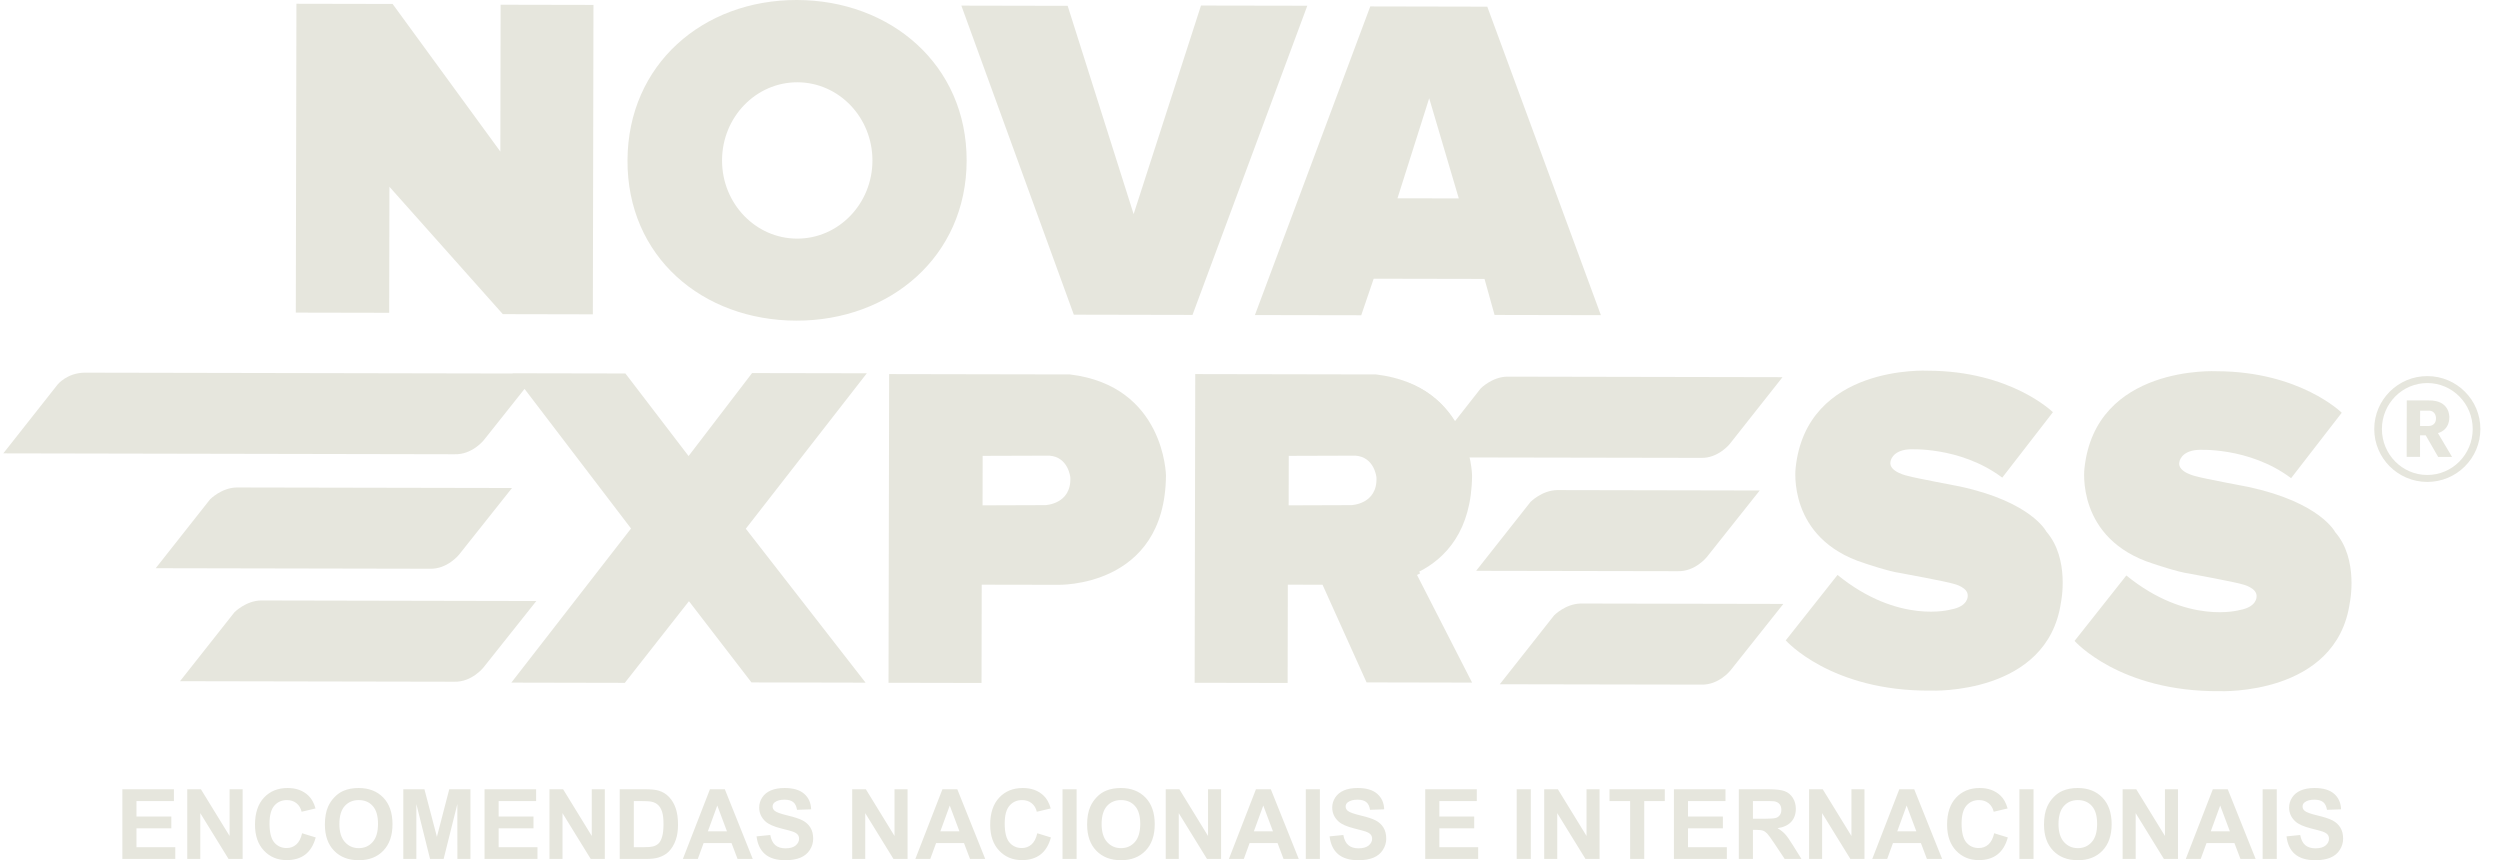 <svg width="93" height="32" viewBox="0 0 93 32" fill="none" xmlns="http://www.w3.org/2000/svg">
<path d="M4.552 31.953V29.361H6.47V29.799H5.077V30.375H6.373V30.813H5.077V31.515H6.521V31.953H4.552ZM6.966 31.953V29.361H7.474L8.541 31.098V29.361H9.026V31.953H8.502L7.451 30.249V31.953H6.966ZM11.238 30.997L11.745 31.153C11.667 31.438 11.537 31.65 11.357 31.789C11.175 31.927 10.946 31.996 10.668 31.996C10.323 31.996 10.041 31.879 9.819 31.643C9.597 31.408 9.486 31.087 9.486 30.678C9.486 30.247 9.598 29.911 9.82 29.672C10.043 29.433 10.336 29.314 10.699 29.314C11.017 29.314 11.274 29.408 11.472 29.596C11.59 29.707 11.679 29.866 11.738 30.074L11.22 30.197C11.189 30.063 11.125 29.957 11.028 29.879C10.931 29.801 10.812 29.763 10.674 29.763C10.481 29.763 10.325 29.832 10.205 29.97C10.085 30.107 10.026 30.331 10.026 30.64C10.026 30.966 10.085 31.2 10.202 31.339C10.32 31.478 10.474 31.547 10.663 31.547C10.802 31.547 10.922 31.503 11.022 31.415C11.122 31.326 11.195 31.187 11.238 30.997ZM12.086 30.673C12.086 30.408 12.126 30.186 12.205 30.007C12.263 29.875 12.344 29.756 12.446 29.651C12.548 29.546 12.659 29.468 12.781 29.417C12.942 29.349 13.129 29.314 13.34 29.314C13.722 29.314 14.028 29.433 14.258 29.67C14.487 29.908 14.601 30.238 14.601 30.661C14.601 31.08 14.487 31.408 14.26 31.645C14.033 31.882 13.728 32 13.347 32C12.962 32 12.655 31.882 12.427 31.646C12.2 31.411 12.086 31.087 12.086 30.673ZM12.625 30.655C12.625 30.949 12.693 31.172 12.829 31.323C12.965 31.475 13.137 31.551 13.346 31.551C13.555 31.551 13.727 31.476 13.861 31.325C13.995 31.174 14.062 30.949 14.062 30.648C14.062 30.35 13.997 30.128 13.866 29.983C13.736 29.836 13.563 29.763 13.346 29.763C13.13 29.763 12.956 29.837 12.823 29.985C12.691 30.133 12.625 30.357 12.625 30.655ZM15.003 31.953V29.361H15.789L16.253 31.129L16.712 29.361H17.5V31.953H17.015L17.013 29.912L16.503 31.953H15.998L15.489 29.912L15.488 31.953H15.003ZM18.025 31.953V29.361H19.944V29.799H18.55V30.375H19.846V30.813H18.55V31.515H19.994V31.953H18.025ZM20.44 31.953V29.361H20.948L22.014 31.098V29.361H22.499V31.953H21.975L20.925 30.249V31.953H20.44ZM23.054 29.361H24.008C24.223 29.361 24.387 29.377 24.5 29.411C24.652 29.455 24.782 29.535 24.89 29.649C24.998 29.764 25.081 29.903 25.137 30.069C25.193 30.235 25.222 30.439 25.222 30.682C25.222 30.895 25.195 31.079 25.142 31.233C25.078 31.422 24.985 31.575 24.865 31.691C24.775 31.78 24.652 31.848 24.498 31.898C24.383 31.935 24.229 31.953 24.036 31.953H23.054V29.361ZM23.578 29.799V31.515H23.967C24.113 31.515 24.218 31.506 24.282 31.49C24.367 31.469 24.438 31.433 24.493 31.382C24.549 31.331 24.594 31.248 24.629 31.132C24.665 31.017 24.682 30.858 24.682 30.658C24.682 30.457 24.665 30.304 24.629 30.197C24.594 30.089 24.545 30.006 24.482 29.946C24.418 29.886 24.338 29.845 24.24 29.824C24.168 29.807 24.025 29.799 23.812 29.799H23.578ZM28.002 31.953H27.437L27.213 31.363H26.174L25.958 31.953H25.403L26.41 29.361H26.964L28.002 31.953ZM27.043 30.925L26.683 29.966L26.333 30.925H27.043ZM28.144 31.113L28.654 31.062C28.685 31.233 28.747 31.358 28.84 31.438C28.934 31.518 29.06 31.558 29.218 31.558C29.386 31.558 29.513 31.523 29.598 31.452C29.683 31.38 29.726 31.297 29.726 31.202C29.726 31.14 29.708 31.088 29.672 31.045C29.636 31.002 29.574 30.965 29.484 30.933C29.423 30.912 29.285 30.874 29.067 30.82C28.788 30.75 28.592 30.664 28.479 30.562C28.321 30.419 28.242 30.245 28.242 30.039C28.242 29.907 28.279 29.783 28.353 29.668C28.428 29.552 28.535 29.465 28.676 29.404C28.817 29.344 28.986 29.314 29.185 29.314C29.509 29.314 29.753 29.386 29.916 29.53C30.08 29.674 30.166 29.866 30.175 30.107L29.65 30.125C29.627 29.991 29.58 29.895 29.507 29.837C29.434 29.778 29.324 29.748 29.178 29.748C29.027 29.748 28.909 29.78 28.824 29.843C28.769 29.883 28.741 29.937 28.741 30.004C28.741 30.066 28.767 30.118 28.819 30.162C28.885 30.218 29.045 30.276 29.299 30.336C29.552 30.396 29.74 30.458 29.861 30.522C29.983 30.587 30.078 30.674 30.147 30.786C30.216 30.898 30.25 31.035 30.25 31.199C30.25 31.347 30.209 31.486 30.127 31.616C30.044 31.746 29.928 31.842 29.777 31.905C29.626 31.968 29.438 32 29.213 32C28.885 32 28.634 31.924 28.458 31.773C28.283 31.622 28.178 31.402 28.144 31.113ZM31.702 31.953V29.361H32.21L33.276 31.098V29.361H33.761V31.953H33.237L32.187 30.249V31.953H31.702ZM36.65 31.953H36.085L35.861 31.363H34.822L34.606 31.953H34.051L35.058 29.361H35.612L36.65 31.953ZM35.691 30.925L35.331 29.966L34.981 30.925H35.691ZM38.587 30.997L39.094 31.153C39.016 31.438 38.887 31.65 38.706 31.789C38.525 31.927 38.295 31.996 38.017 31.996C37.673 31.996 37.39 31.879 37.168 31.643C36.946 31.408 36.835 31.087 36.835 30.678C36.835 30.247 36.947 29.911 37.17 29.672C37.392 29.433 37.685 29.314 38.049 29.314C38.366 29.314 38.624 29.408 38.821 29.596C38.94 29.707 39.028 29.866 39.087 30.074L38.569 30.197C38.539 30.063 38.475 29.957 38.377 29.879C38.28 29.801 38.161 29.763 38.023 29.763C37.83 29.763 37.674 29.832 37.555 29.97C37.434 30.107 37.375 30.331 37.375 30.64C37.375 30.966 37.434 31.2 37.551 31.339C37.67 31.478 37.823 31.547 38.012 31.547C38.151 31.547 38.271 31.503 38.371 31.415C38.472 31.326 38.544 31.187 38.587 30.997ZM39.526 31.953V29.361H40.05V31.953H39.526ZM40.441 30.673C40.441 30.408 40.48 30.186 40.56 30.007C40.618 29.875 40.699 29.756 40.801 29.651C40.903 29.546 41.014 29.468 41.136 29.417C41.297 29.349 41.484 29.314 41.695 29.314C42.077 29.314 42.383 29.433 42.613 29.67C42.842 29.908 42.956 30.238 42.956 30.661C42.956 31.08 42.842 31.408 42.615 31.645C42.388 31.882 42.083 32 41.702 32C41.317 32 41.01 31.882 40.782 31.646C40.555 31.411 40.441 31.087 40.441 30.673ZM40.98 30.655C40.98 30.949 41.048 31.172 41.184 31.323C41.32 31.475 41.492 31.551 41.701 31.551C41.91 31.551 42.082 31.476 42.216 31.325C42.35 31.174 42.417 30.949 42.417 30.648C42.417 30.35 42.352 30.128 42.221 29.983C42.091 29.836 41.918 29.763 41.701 29.763C41.485 29.763 41.311 29.837 41.178 29.985C41.047 30.133 40.98 30.357 40.98 30.655ZM43.365 31.953V29.361H43.873L44.939 31.098V29.361H45.424V31.953H44.9L43.85 30.249V31.953H43.365ZM48.313 31.953H47.748L47.525 31.363H46.485L46.27 31.953H45.715L46.721 29.361H47.275L48.313 31.953ZM47.354 30.925L46.994 29.966L46.644 30.925H47.354ZM48.575 31.953V29.361H49.1V31.953H48.575ZM49.461 31.113L49.971 31.062C50.002 31.233 50.064 31.358 50.157 31.438C50.251 31.518 50.377 31.558 50.536 31.558C50.703 31.558 50.83 31.523 50.915 31.452C51 31.38 51.043 31.297 51.043 31.202C51.043 31.14 51.025 31.088 50.989 31.045C50.953 31.002 50.891 30.965 50.802 30.933C50.741 30.912 50.602 30.874 50.385 30.82C50.105 30.75 49.909 30.664 49.797 30.562C49.638 30.419 49.559 30.245 49.559 30.039C49.559 29.907 49.596 29.783 49.67 29.668C49.745 29.552 49.853 29.465 49.993 29.404C50.134 29.344 50.303 29.314 50.502 29.314C50.826 29.314 51.07 29.386 51.233 29.53C51.398 29.674 51.483 29.866 51.492 30.107L50.967 30.125C50.944 29.991 50.897 29.895 50.824 29.837C50.751 29.778 50.641 29.748 50.495 29.748C50.344 29.748 50.226 29.78 50.141 29.843C50.086 29.883 50.058 29.937 50.058 30.004C50.058 30.066 50.084 30.118 50.136 30.162C50.202 30.218 50.362 30.276 50.616 30.336C50.87 30.396 51.057 30.458 51.179 30.522C51.301 30.587 51.396 30.674 51.465 30.786C51.533 30.898 51.568 31.035 51.568 31.199C51.568 31.347 51.527 31.486 51.444 31.616C51.361 31.746 51.245 31.842 51.094 31.905C50.943 31.968 50.755 32 50.53 32C50.203 32 49.951 31.924 49.775 31.773C49.6 31.622 49.495 31.402 49.461 31.113ZM53.019 31.953V29.361H54.937V29.799H53.544V30.375H54.84V30.813H53.544V31.515H54.988V31.953H53.019ZM56.421 31.953V29.361H56.946V31.953H56.421ZM57.445 31.953V29.361H57.953L59.019 31.098V29.361H59.504V31.953H58.98L57.93 30.249V31.953H57.445ZM60.641 31.953V29.799H59.874V29.361H61.93V29.799H61.166V31.953H60.641ZM62.27 31.953V29.361H64.188V29.799H62.794V30.375H64.091V30.813H62.794V31.515H64.239V31.953H62.27ZM64.684 31.953V29.361H65.786C66.063 29.361 66.265 29.384 66.39 29.431C66.516 29.478 66.616 29.56 66.692 29.679C66.767 29.798 66.805 29.934 66.805 30.087C66.805 30.282 66.749 30.443 66.635 30.57C66.52 30.696 66.35 30.776 66.124 30.809C66.236 30.875 66.329 30.947 66.402 31.026C66.476 31.105 66.575 31.246 66.699 31.447L67.015 31.953H66.39L66.014 31.387C65.88 31.186 65.788 31.059 65.738 31.007C65.688 30.955 65.636 30.919 65.58 30.899C65.524 30.88 65.436 30.871 65.315 30.871H65.209V31.953H64.684ZM65.209 30.458H65.596C65.847 30.458 66.004 30.447 66.066 30.426C66.128 30.405 66.178 30.368 66.213 30.316C66.249 30.264 66.266 30.199 66.266 30.121C66.266 30.034 66.242 29.964 66.196 29.909C66.15 29.856 66.084 29.822 65.999 29.808C65.957 29.802 65.829 29.799 65.618 29.799H65.209V30.458ZM67.298 31.953V29.361H67.806L68.873 31.098V29.361H69.358V31.953H68.834L67.783 30.249V31.953H67.298ZM72.247 31.953H71.681L71.458 31.363H70.418L70.203 31.953H69.648L70.654 29.361H71.209L72.247 31.953ZM71.288 30.925L70.927 29.966L70.578 30.925H71.288ZM74.184 30.997L74.691 31.153C74.613 31.438 74.483 31.65 74.302 31.789C74.121 31.927 73.892 31.996 73.614 31.996C73.269 31.996 72.987 31.879 72.764 31.643C72.543 31.408 72.432 31.087 72.432 30.678C72.432 30.247 72.543 29.911 72.766 29.672C72.989 29.433 73.282 29.314 73.645 29.314C73.963 29.314 74.22 29.408 74.418 29.596C74.536 29.707 74.624 29.866 74.683 30.074L74.166 30.197C74.135 30.063 74.071 29.957 73.974 29.879C73.876 29.801 73.758 29.763 73.619 29.763C73.427 29.763 73.271 29.832 73.151 29.97C73.031 30.107 72.971 30.331 72.971 30.64C72.971 30.966 73.03 31.2 73.148 31.339C73.266 31.478 73.419 31.547 73.608 31.547C73.748 31.547 73.868 31.503 73.968 31.415C74.068 31.326 74.14 31.187 74.184 30.997ZM75.122 31.953V29.361H75.647V31.953H75.122ZM76.037 30.673C76.037 30.408 76.077 30.186 76.156 30.007C76.215 29.875 76.295 29.756 76.397 29.651C76.499 29.546 76.611 29.468 76.732 29.417C76.894 29.349 77.08 29.314 77.291 29.314C77.674 29.314 77.979 29.433 78.209 29.67C78.438 29.908 78.553 30.238 78.553 30.661C78.553 31.08 78.439 31.408 78.211 31.645C77.984 31.882 77.679 32 77.299 32C76.913 32 76.606 31.882 76.379 31.646C76.151 31.411 76.037 31.087 76.037 30.673ZM76.576 30.655C76.576 30.949 76.645 31.172 76.78 31.323C76.916 31.475 77.089 31.551 77.297 31.551C77.507 31.551 77.678 31.476 77.813 31.325C77.947 31.174 78.013 30.949 78.013 30.648C78.013 30.35 77.948 30.128 77.818 29.983C77.687 29.836 77.514 29.763 77.297 29.763C77.082 29.763 76.907 29.837 76.775 29.985C76.643 30.133 76.576 30.357 76.576 30.655ZM78.962 31.953V29.361H79.469L80.536 31.098V29.361H81.021V31.953H80.497L79.447 30.249V31.953H78.962ZM83.91 31.953H83.345L83.121 31.363H82.082L81.866 31.953H81.311L82.317 29.361H82.872L83.91 31.953ZM82.951 30.925L82.591 29.966L82.241 30.925H82.951ZM84.171 31.953V29.361H84.696V31.953H84.171ZM85.058 31.113L85.568 31.062C85.599 31.233 85.66 31.358 85.754 31.438C85.847 31.518 85.973 31.558 86.132 31.558C86.3 31.558 86.426 31.523 86.512 31.452C86.597 31.38 86.639 31.297 86.639 31.202C86.639 31.14 86.621 31.088 86.586 31.045C86.55 31.002 86.487 30.965 86.398 30.933C86.337 30.912 86.198 30.874 85.981 30.82C85.702 30.75 85.506 30.664 85.393 30.562C85.234 30.419 85.155 30.245 85.155 30.039C85.155 29.907 85.193 29.783 85.267 29.668C85.342 29.552 85.449 29.465 85.59 29.404C85.73 29.344 85.899 29.314 86.098 29.314C86.422 29.314 86.666 29.386 86.83 29.53C86.994 29.674 87.08 29.866 87.088 30.107L86.564 30.125C86.541 29.991 86.493 29.895 86.42 29.837C86.347 29.778 86.238 29.748 86.092 29.748C85.941 29.748 85.823 29.78 85.737 29.843C85.683 29.883 85.655 29.937 85.655 30.004C85.655 30.066 85.681 30.118 85.733 30.162C85.798 30.218 85.958 30.276 86.212 30.336C86.466 30.396 86.654 30.458 86.775 30.522C86.897 30.587 86.992 30.674 87.061 30.786C87.13 30.898 87.164 31.035 87.164 31.199C87.164 31.347 87.123 31.486 87.04 31.616C86.958 31.746 86.842 31.842 86.691 31.905C86.54 31.968 86.352 32 86.127 32C85.799 32 85.547 31.924 85.372 31.773C85.196 31.622 85.092 31.402 85.058 31.113Z" fill="#E6E6DD"/>
<path d="M11.004 11.629L14.478 11.636L14.487 6.948L18.705 11.686L22.054 11.693L22.077 0.183L18.623 0.176L18.613 5.638L14.605 0.147L11.027 0.14L11.004 11.629ZM35.762 0.209L39.717 0.217L42.171 7.965L44.677 0.206L48.632 0.213L44.361 11.715L39.946 11.706L35.762 0.209ZM51.986 7.377L53.166 3.655L54.267 7.381L51.986 7.377ZM55.327 0.248L50.974 0.239L46.683 11.72L50.638 11.727L51.101 10.368L55.224 10.376L55.598 11.716L59.553 11.724L55.327 0.248ZM29.646 0C26.154 -0.006 23.364 2.391 23.343 5.952C23.322 9.549 26.13 11.921 29.623 11.928C33.114 11.935 35.952 9.538 35.959 5.977C35.967 2.415 33.138 0.007 29.646 0ZM29.651 8.877C28.107 8.874 26.857 7.57 26.86 5.964C26.863 4.358 28.119 3.059 29.663 3.061C31.207 3.065 32.457 4.368 32.455 5.975C32.451 7.581 31.196 8.88 29.651 8.877Z" fill="#E6E6DD"/>
<path d="M27.977 13.878L32.246 13.886L27.744 19.668L32.199 25.395L27.954 25.386L25.629 22.364L23.243 25.402L19.022 25.393L23.474 19.66L19.513 14.467L17.999 16.372C17.999 16.372 17.565 16.921 16.91 16.898L0.123 16.865L2.144 14.304C2.144 14.304 2.482 13.879 3.137 13.863L19.077 13.894L19.07 13.885L23.265 13.893L25.615 16.965L27.977 13.878Z" fill="#E6E6DD"/>
<path d="M39.799 13.929L33.076 13.916L33.053 25.399L36.513 25.406L36.52 21.75L39.342 21.755C39.342 21.755 43.341 21.887 43.374 17.69C43.374 17.69 43.332 14.353 39.799 13.929ZM38.882 18.791L36.551 18.799L36.555 16.958L39.033 16.95C39.744 16.997 39.816 17.757 39.816 17.757C39.863 18.763 38.882 18.791 38.882 18.791Z" fill="#E6E6DD"/>
<path d="M54.116 15.68L55.08 14.452C55.08 14.452 55.5 14.02 56.071 14.011L66.309 14.031L64.353 16.508C64.353 16.508 63.923 17.056 63.268 17.033L54.636 17.017C54.669 17.171 54.692 17.313 54.707 17.436H52.363V14.232C53.218 14.556 53.766 15.105 54.116 15.68Z" fill="#E6E6DD"/>
<path d="M74.484 17.768L76.368 15.334C76.368 15.334 74.811 13.796 71.716 13.79C71.716 13.79 67.199 13.543 66.797 17.413C66.797 17.413 66.468 20.033 69.348 20.948C69.348 20.948 70.276 21.265 70.699 21.318C70.699 21.318 72.44 21.639 72.693 21.723C72.693 21.723 73.231 21.851 73.199 22.178C73.199 22.178 73.219 22.558 72.576 22.673C72.576 22.673 70.632 23.239 68.356 21.388L66.43 23.822C66.43 23.822 68.104 25.726 71.841 25.691C71.841 25.691 76.168 25.868 76.668 22.407C76.668 22.407 77.008 20.789 76.123 19.774C76.123 19.774 75.571 18.668 72.89 18.093C72.89 18.093 71.23 17.78 70.991 17.709C70.991 17.709 70.242 17.56 70.327 17.169C70.327 17.169 70.37 16.768 70.993 16.717C70.993 16.717 72.904 16.583 74.484 17.768Z" fill="#E6E6DD"/>
<path d="M85.229 17.788L87.113 15.354C87.113 15.354 85.556 13.816 82.46 13.81C82.46 13.81 77.944 13.563 77.541 17.433C77.541 17.433 77.213 20.053 80.093 20.968C80.093 20.968 81.021 21.285 81.444 21.338C81.444 21.338 83.184 21.658 83.438 21.743C83.438 21.743 83.976 21.871 83.944 22.198C83.944 22.198 83.964 22.578 83.319 22.693C83.319 22.693 81.376 23.259 79.1 21.408L77.174 23.842C77.174 23.842 78.849 25.746 82.585 25.711C82.585 25.711 86.912 25.888 87.412 22.427C87.412 22.427 87.753 20.809 86.868 19.794C86.868 19.794 86.315 18.688 83.635 18.113C83.635 18.113 81.975 17.8 81.736 17.729C81.736 17.729 80.986 17.58 81.072 17.189C81.072 17.189 81.115 16.788 81.738 16.737C81.738 16.737 83.648 16.603 85.229 17.788Z" fill="#E6E6DD"/>
<path d="M5.793 21.137L7.814 18.576C7.814 18.576 8.237 18.144 8.807 18.134L19.046 18.154L17.078 20.631C17.078 20.631 16.644 21.179 15.989 21.157L5.793 21.137Z" fill="#E6E6DD"/>
<path d="M54.913 21.234L56.934 18.673C56.934 18.673 57.357 18.241 57.927 18.231L65.461 18.246L63.493 20.723C63.493 20.723 63.059 21.271 62.404 21.248L54.913 21.234Z" fill="#E6E6DD"/>
<path d="M55.792 25.454L57.813 22.892C57.813 22.892 58.236 22.46 58.806 22.451L66.34 22.466L64.372 24.942C64.372 24.942 63.938 25.49 63.284 25.468L55.792 25.454Z" fill="#E6E6DD"/>
<path d="M6.697 25.34L8.719 22.779C8.719 22.779 9.142 22.347 9.712 22.337L19.951 22.358L17.982 24.834C17.982 24.834 17.548 25.382 16.894 25.36L6.697 25.34Z" fill="#E6E6DD"/>
<path d="M90.293 17.669C89.36 17.668 88.605 16.901 88.607 15.956C88.609 15.012 89.366 14.248 90.299 14.249C91.232 14.251 91.987 15.018 91.985 15.963C91.983 16.907 91.225 17.671 90.293 17.669ZM90.3 13.991C89.21 13.989 88.324 14.868 88.322 15.956C88.32 17.043 89.202 17.926 90.292 17.928C91.382 17.93 92.267 17.051 92.27 15.963C92.272 14.876 91.39 13.993 90.3 13.991Z" fill="#E6E6DD"/>
<path d="M90.364 15.846L90.027 15.846L90.028 15.276L90.344 15.276C90.63 15.277 90.619 15.562 90.619 15.562C90.618 15.847 90.364 15.846 90.364 15.846ZM90.691 16.111C90.691 16.111 91.114 16.027 91.115 15.521C91.115 15.521 91.147 14.887 90.356 14.896L89.532 14.895L89.528 16.995L90.025 16.996L90.026 16.194L90.237 16.195L90.7 16.998L91.217 16.999L90.691 16.111Z" fill="#E6E6DD"/>
<path d="M51.187 13.929L44.463 13.916L44.441 25.399L47.9 25.406L47.907 21.75L49.198 21.752L50.836 25.385L54.762 25.393L52.713 21.389C52.713 21.389 52.756 21.37 52.828 21.329L52.795 21.265C53.778 20.762 54.745 19.746 54.761 17.69C54.761 17.69 54.719 14.353 51.187 13.929ZM50.269 18.791L47.938 18.799L47.942 16.958L50.42 16.95C51.131 16.997 51.204 17.757 51.204 17.757C51.25 18.763 50.269 18.791 50.269 18.791Z" fill="#E6E6DD"/>
</svg>
